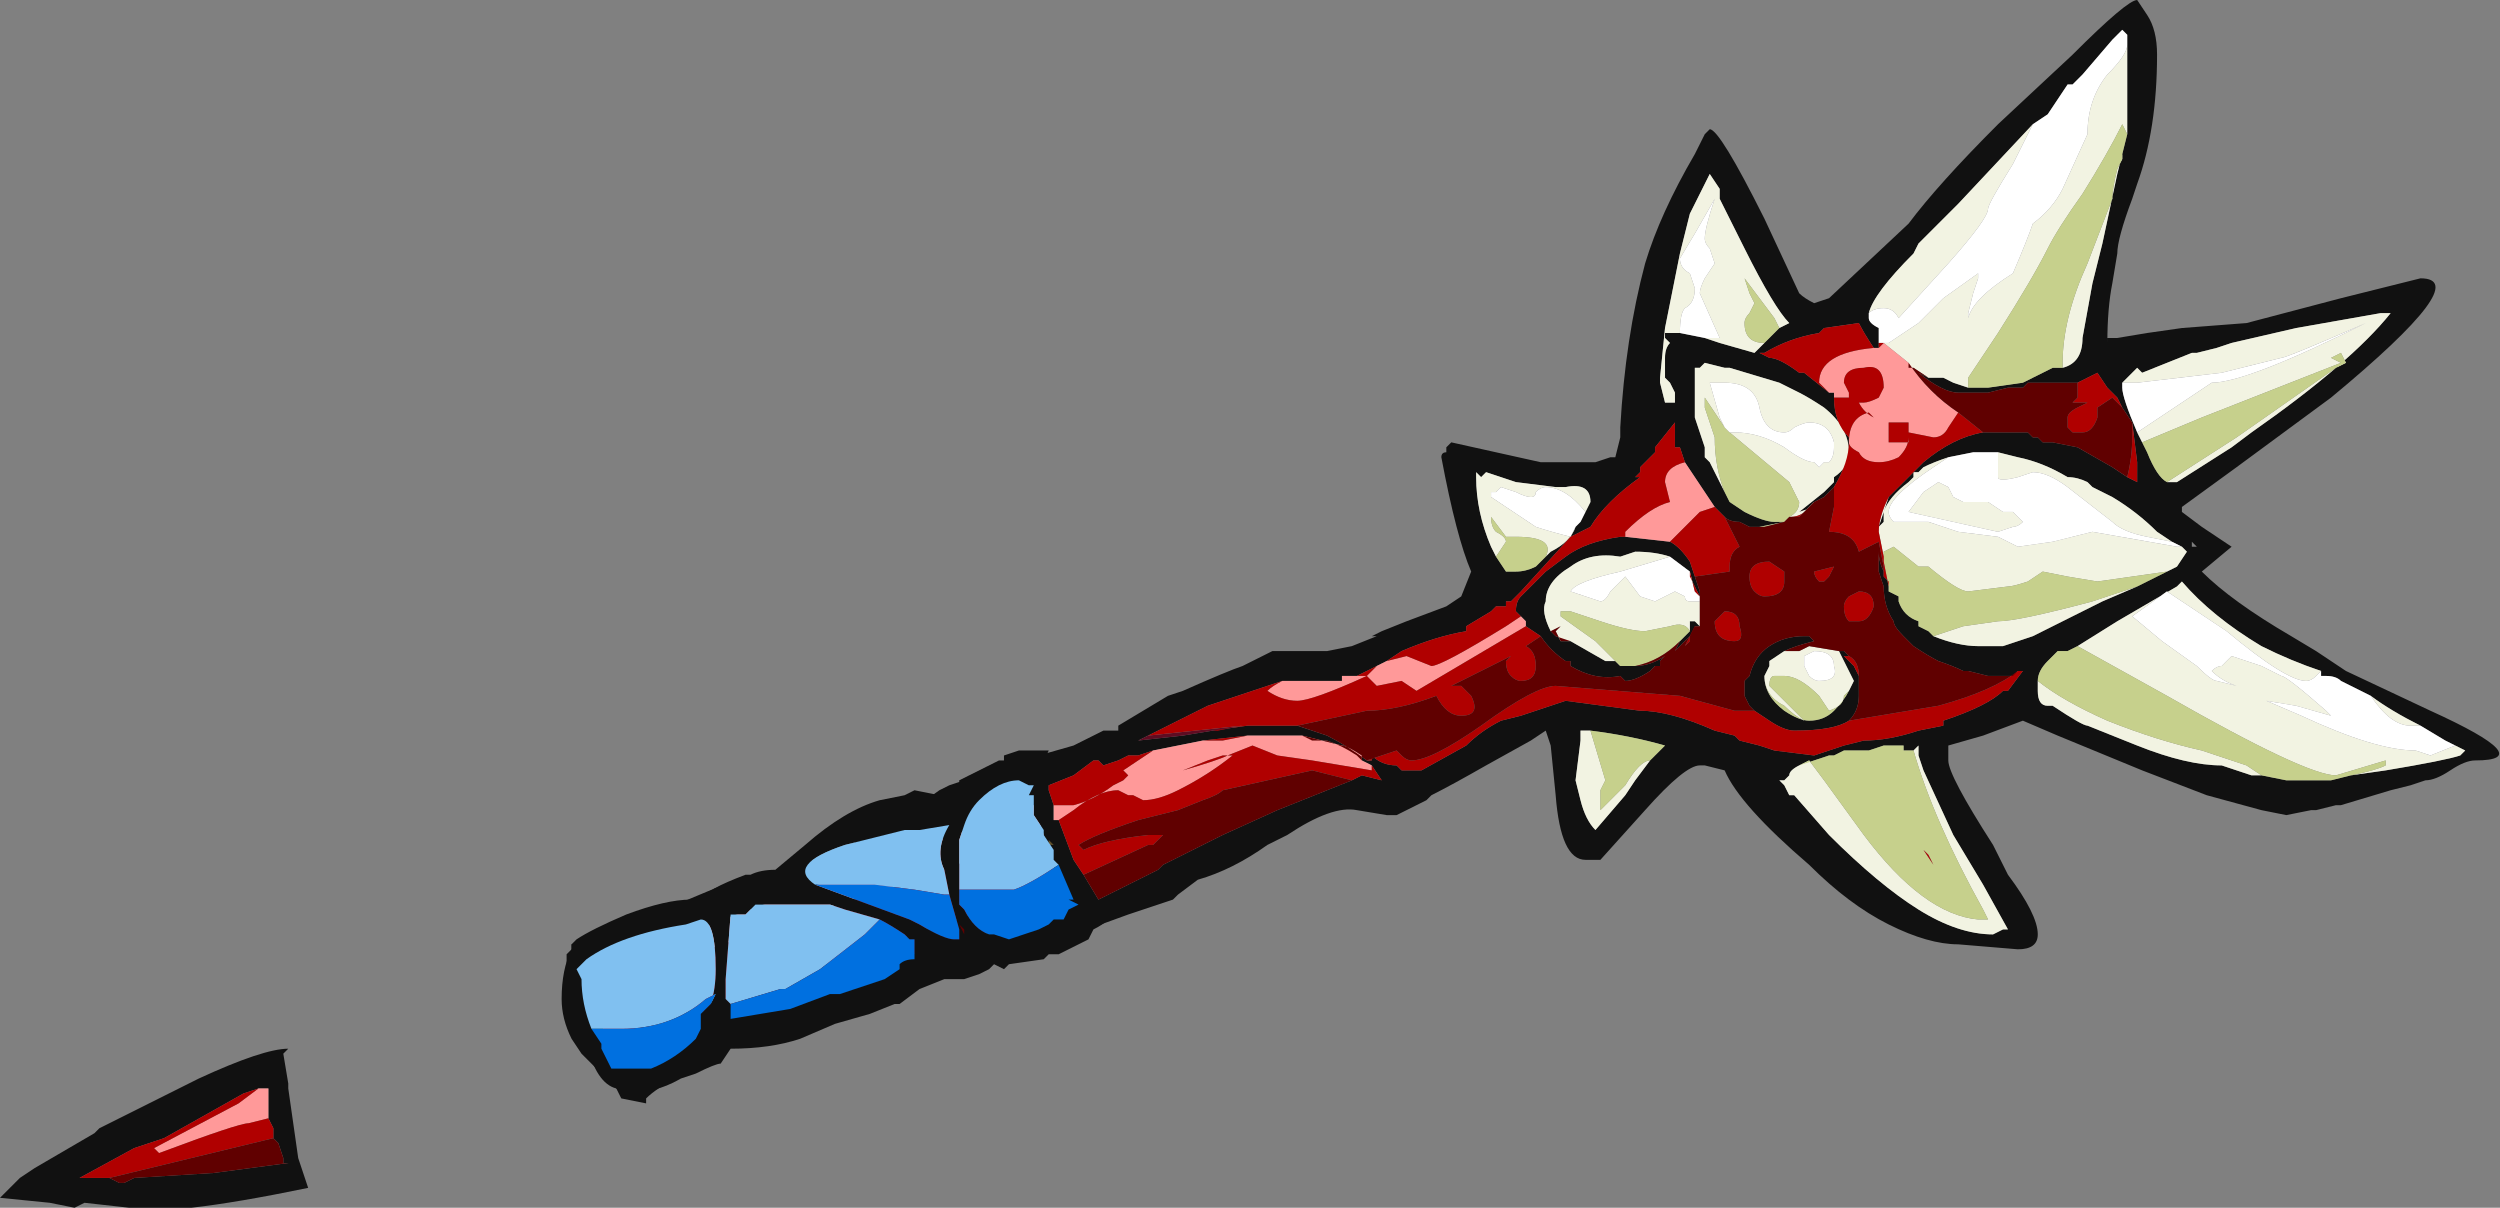 <?xml version="1.0" encoding="UTF-8" standalone="no"?>
<svg xmlns:ffdec="https://www.free-decompiler.com/flash" xmlns:xlink="http://www.w3.org/1999/xlink" ffdec:objectType="frame" height="85.05px" width="176.05px" xmlns="http://www.w3.org/2000/svg">
  <rect width="100%" height="100%" fill="#808080" stroke="none"/>
  <g transform="matrix(1.0, 0.0, 0.0, 1.0, 96.6, 55.3)">
    <use ffdec:characterId="182" height="12.15" transform="matrix(7.0, 0.0, 0.0, 7.0, -96.6, -55.3)" width="25.15" xlink:href="#shape0"/>
  </g>
  <defs>
    <g id="shape0" transform="matrix(1.0, 0.0, 0.0, 1.0, 13.8, 7.9)">
      <path d="M7.8 -7.75 Q7.9 -7.6 7.9 -7.35 7.9 -6.6 7.7 -6.05 L7.65 -5.9 Q7.5 -5.5 7.5 -5.35 L7.45 -5.05 Q7.4 -4.8 7.4 -4.45 L7.4 -4.5 7.5 -4.5 7.8 -4.55 8.15 -4.6 8.8 -4.65 9.75 -4.9 10.55 -5.1 Q11.1 -5.1 9.65 -3.9 L8.7 -3.2 8.15 -2.8 8.15 -2.75 8.35 -2.6 8.65 -2.4 8.35 -2.15 Q8.65 -1.85 9.25 -1.5 L9.5 -1.35 9.8 -1.15 10.65 -0.75 Q11.75 -0.25 11.1 -0.25 11.0 -0.25 10.85 -0.15 10.7 -0.05 10.6 -0.05 L10.45 0.0 10.25 0.05 9.75 0.2 9.7 0.2 9.5 0.25 9.45 0.25 9.2 0.3 8.95 0.25 8.4 0.1 7.75 -0.15 6.9 -0.5 6.55 -0.65 6.15 -0.5 5.8 -0.4 5.8 -0.25 Q5.8 -0.1 6.25 0.6 L6.4 0.9 Q6.7 1.3 6.7 1.5 6.7 1.65 6.5 1.65 L5.9 1.6 Q5.6 1.6 5.2 1.4 4.8 1.2 4.4 0.8 3.7 0.2 3.55 -0.15 L3.35 -0.2 3.3 -0.2 Q3.15 -0.2 2.75 0.25 L2.3 0.75 2.15 0.75 Q1.9 0.75 1.85 0.1 L1.8 -0.4 1.75 -0.55 1.6 -0.45 1.15 -0.2 Q0.8 0.0 0.6 0.1 L0.55 0.15 Q0.35 0.25 0.25 0.3 L0.15 0.3 -0.15 0.25 Q-0.4 0.2 -0.85 0.5 L-1.05 0.6 Q-1.4 0.85 -1.75 0.95 L-1.95 1.1 -2.0 1.15 -2.45 1.3 -3.0 1.5 -5.2 2.15 Q-6.45 2.55 -7.0 2.95 -7.2 3.05 -7.3 3.15 L-7.3 3.2 -7.55 3.15 -7.6 3.05 Q-7.8 3.0 -7.9 2.6 L-8.05 2.4 Q-8.1 2.15 -8.1 1.75 L-8.1 1.7 -8.05 1.65 -8.05 1.6 Q-7.7 1.5 -7.0 1.2 L-6.4 0.95 Q-5.45 0.85 -4.35 0.05 L-4.25 0.0 -3.35 -0.3 -3.0 -0.4 -2.7 -0.55 -2.55 -0.55 -2.55 -0.6 -2.05 -0.9 -1.9 -0.95 Q-1.45 -1.15 -1.3 -1.2 L-1.0 -1.35 -0.45 -1.35 -0.2 -1.4 0.05 -1.5 0.0 -1.5 0.1 -1.55 0.35 -1.65 0.75 -1.8 0.9 -1.9 1.0 -2.15 Q0.85 -2.5 0.7 -3.3 0.7 -3.35 0.75 -3.35 L0.75 -3.4 0.8 -3.45 1.7 -3.25 2.25 -3.25 2.4 -3.3 2.45 -3.3 2.5 -3.5 2.5 -3.6 Q2.55 -4.5 2.75 -5.25 2.9 -5.75 3.25 -6.35 L3.35 -6.55 3.4 -6.6 Q3.5 -6.6 3.95 -5.7 L4.3 -4.95 Q4.35 -4.9 4.45 -4.85 L4.6 -4.9 5.4 -5.65 Q5.7 -6.05 6.3 -6.65 L7.05 -7.35 Q7.6 -7.9 7.7 -7.9 L7.8 -7.75 M7.6 -7.5 L7.6 -7.55 7.55 -7.6 7.45 -7.5 7.15 -7.15 7.05 -7.05 7.0 -7.05 6.8 -6.75 6.65 -6.65 5.9 -5.85 5.5 -5.45 5.45 -5.35 Q5.05 -4.95 5.0 -4.75 L5.0 -4.7 Q5.0 -4.65 5.1 -4.6 L5.1 -4.5 5.1 -4.4 5.05 -4.4 Q4.95 -4.55 4.9 -4.65 L4.55 -4.6 4.5 -4.55 Q4.2 -4.5 3.95 -4.35 L3.9 -4.35 4.0 -4.3 Q4.1 -4.3 4.3 -4.15 L4.35 -4.15 4.6 -3.95 4.65 -3.95 4.65 -3.9 Q4.65 -3.65 4.8 -3.5 L4.8 -3.45 Q4.8 -3.25 4.65 -3.0 L4.55 -2.9 4.45 -2.85 4.45 -2.8 4.3 -2.75 4.55 -2.95 4.65 -3.05 4.65 -3.1 Q4.8 -3.2 4.8 -3.35 4.8 -3.6 4.55 -3.8 4.4 -3.9 4.3 -3.95 L4.1 -4.05 3.6 -4.2 3.55 -4.2 3.35 -4.25 3.3 -4.2 3.25 -4.2 3.25 -3.7 3.35 -3.4 3.35 -3.3 3.4 -3.25 3.6 -2.85 3.75 -2.75 Q3.95 -2.65 4.05 -2.65 L4.15 -2.65 3.9 -2.6 3.8 -2.6 3.7 -2.65 Q3.6 -2.65 3.55 -2.7 L3.45 -2.8 3.15 -3.25 3.1 -3.4 3.05 -3.4 3.05 -3.65 2.85 -3.4 2.85 -3.35 2.7 -3.2 2.7 -3.15 2.65 -3.1 2.7 -3.1 Q2.35 -2.85 2.2 -2.6 L2.0 -2.5 1.5 -1.95 1.4 -1.85 1.35 -1.85 1.35 -1.8 1.25 -1.8 1.2 -1.75 0.95 -1.6 0.95 -1.55 Q0.65 -1.5 0.3 -1.35 L0.15 -1.25 0.05 -1.2 -0.15 -1.1 -0.25 -1.1 -0.3 -1.1 -0.3 -1.05 -0.9 -1.05 -1.65 -0.8 -2.25 -0.5 -2.35 -0.45 -1.9 -0.5 -1.6 -0.55 -1.25 -0.6 -1.2 -0.5 -1.25 -0.6 -0.75 -0.6 -0.45 -0.5 Q-0.25 -0.4 -0.05 -0.25 L0.0 -0.25 0.0 -0.3 Q0.1 -0.2 0.25 -0.2 L0.3 -0.15 0.5 -0.15 0.95 -0.4 Q1.1 -0.55 1.3 -0.65 L1.5 -0.7 1.95 -0.85 2.7 -0.75 Q3.0 -0.75 3.45 -0.55 L3.65 -0.5 3.7 -0.45 3.9 -0.4 4.05 -0.35 4.45 -0.3 4.75 -0.4 4.95 -0.45 Q5.2 -0.45 5.5 -0.55 L5.75 -0.6 5.75 -0.65 Q6.2 -0.8 6.35 -0.95 L6.4 -0.95 6.55 -1.15 6.5 -1.15 6.45 -1.1 6.2 -1.1 6.0 -1.15 5.95 -1.15 Q5.85 -1.2 5.7 -1.25 5.6 -1.3 5.45 -1.4 L5.35 -1.5 Q5.25 -1.6 5.25 -1.65 5.15 -1.8 5.15 -2.0 L5.1 -2.15 5.1 -2.35 Q5.1 -2.25 5.15 -2.15 L5.15 -2.1 5.2 -2.05 5.2 -2.0 5.2 -1.95 5.3 -1.9 5.3 -1.85 Q5.35 -1.7 5.5 -1.65 L5.5 -1.6 5.6 -1.55 5.65 -1.5 Q5.9 -1.4 6.1 -1.4 L6.35 -1.4 6.65 -1.5 Q6.95 -1.65 7.35 -1.85 L7.7 -2.0 8.0 -2.15 8.1 -2.2 8.2 -2.35 8.15 -2.4 8.05 -2.45 7.9 -2.55 Q7.7 -2.75 7.45 -2.9 L7.25 -3.0 7.2 -3.05 Q7.1 -3.1 7.0 -3.1 6.75 -3.25 6.5 -3.3 L6.3 -3.35 6.05 -3.35 5.8 -3.3 Q5.65 -3.25 5.55 -3.2 L5.5 -3.15 5.45 -3.15 5.45 -3.1 5.4 -3.05 Q5.2 -2.9 5.15 -2.75 L5.15 -2.65 5.1 -2.6 Q5.15 -2.75 5.2 -2.9 5.35 -3.05 5.55 -3.25 5.85 -3.5 6.15 -3.55 L6.6 -3.55 6.65 -3.5 6.7 -3.5 6.75 -3.45 6.85 -3.45 7.1 -3.4 7.45 -3.2 7.6 -3.1 7.7 -3.05 7.7 -3.25 7.65 -3.65 7.55 -3.8 7.5 -3.9 7.4 -4.0 7.3 -4.15 Q7.2 -4.1 7.1 -4.05 L6.6 -4.05 6.55 -4.0 6.4 -4.0 6.2 -3.95 5.9 -3.95 Q5.75 -3.95 5.5 -4.15 L5.6 -4.1 5.75 -4.1 5.85 -4.05 6.0 -4.0 6.2 -4.0 6.55 -4.05 6.65 -4.1 6.85 -4.2 6.95 -4.2 Q7.15 -4.25 7.15 -4.5 L7.25 -5.05 7.35 -5.45 7.5 -6.15 7.55 -6.35 7.6 -6.55 7.6 -7.5 M-1.15 -0.5 L-1.2 -0.5 -1.25 -0.5 -1.7 -0.45 -2.2 -0.35 -2.35 -0.3 -2.45 -0.3 -2.55 -0.25 -2.7 -0.2 -2.75 -0.25 -2.8 -0.25 -3.0 -0.1 -3.25 0.0 -3.25 0.05 -3.2 0.2 -3.2 0.35 -3.15 0.35 -3.0 0.75 -2.9 0.9 -2.75 1.15 -2.15 0.85 -2.1 0.8 -1.5 0.5 -0.95 0.25 -0.2 -0.05 -0.1 -0.1 0.1 -0.05 0.0 -0.2 -0.1 -0.25 -0.1 -0.3 -0.1 -0.25 -0.15 -0.3 Q-0.3 -0.4 -0.45 -0.45 L-0.6 -0.45 -0.7 -0.5 -1.15 -0.5 M4.1 -4.6 L4.2 -4.65 Q4.05 -4.8 3.75 -5.4 L3.5 -5.9 3.5 -6.0 3.4 -6.15 3.2 -5.75 3.1 -5.35 2.95 -4.6 2.9 -4.1 2.9 -4.05 2.95 -3.85 3.05 -3.85 3.05 -3.95 3.0 -4.05 2.95 -4.1 2.95 -4.3 Q2.95 -4.4 3.0 -4.45 L2.95 -4.5 2.95 -4.55 3.1 -4.55 3.35 -4.5 3.5 -4.45 3.85 -4.35 3.95 -4.45 4.1 -4.6 M2.15 -2.75 L2.2 -2.85 Q2.2 -3.05 1.95 -3.0 L1.95 -3.0 1.85 -3.0 1.45 -3.05 1.15 -3.15 1.1 -3.1 1.05 -3.15 1.05 -3.1 Q1.05 -2.75 1.2 -2.4 L1.25 -2.3 1.35 -2.15 1.45 -2.15 Q1.55 -2.15 1.65 -2.2 L1.75 -2.3 1.8 -2.35 Q2.0 -2.45 2.05 -2.6 L2.1 -2.65 2.15 -2.75 M1.5 -1.7 L1.45 -1.75 Q1.45 -1.85 1.5 -1.9 L1.75 -2.15 1.95 -2.3 Q2.15 -2.45 2.5 -2.5 L2.55 -2.5 3.0 -2.45 Q3.1 -2.4 3.2 -2.25 L3.25 -2.1 3.3 -1.95 3.3 -1.9 3.2 -2.1 3.2 -2.15 3.0 -2.3 Q2.85 -2.35 2.65 -2.35 L2.5 -2.3 Q2.2 -2.35 2.0 -2.2 1.75 -2.05 1.75 -1.85 1.7 -1.75 1.8 -1.55 L1.85 -1.5 2.0 -1.45 2.35 -1.25 2.5 -1.25 2.5 -1.2 2.65 -1.2 Q2.8 -1.2 2.95 -1.3 L2.85 -1.2 2.8 -1.2 2.9 -1.2 2.9 -1.25 2.8 -1.15 Q2.65 -1.05 2.55 -1.05 L2.5 -1.1 Q2.25 -1.05 2.0 -1.2 L2.0 -1.25 1.95 -1.25 Q1.8 -1.35 1.7 -1.5 L1.55 -1.6 1.55 -1.65 1.5 -1.7 M3.2 -1.55 L3.2 -1.65 3.25 -1.65 3.3 -1.6 3.25 -1.6 3.25 -1.55 3.2 -1.5 3.05 -1.35 3.1 -1.45 3.2 -1.55 M2.2 -0.55 L2.1 -0.55 2.1 -0.45 2.05 -0.05 2.1 0.15 Q2.15 0.35 2.25 0.45 L2.55 0.1 2.65 -0.05 2.8 -0.25 2.95 -0.4 Q2.6 -0.5 2.2 -0.55 M4.15 -1.35 L4.0 -1.25 4.0 -1.2 3.95 -1.1 Q3.95 -0.9 4.15 -0.75 4.3 -0.65 4.4 -0.65 4.55 -0.65 4.65 -0.75 4.75 -0.85 4.8 -0.95 L4.85 -1.05 4.7 -1.35 4.75 -1.35 4.8 -1.3 4.75 -1.3 4.85 -1.2 4.9 -1.1 4.9 -0.9 Q4.9 -0.75 4.8 -0.65 4.65 -0.55 4.25 -0.55 4.15 -0.55 4.0 -0.65 L3.85 -0.75 3.8 -0.8 3.75 -0.9 3.75 -1.05 3.8 -1.1 Q3.85 -1.3 4.0 -1.4 4.15 -1.5 4.35 -1.5 L4.4 -1.5 4.45 -1.45 Q4.25 -1.4 4.15 -1.35 M4.3 -0.2 Q4.2 -0.15 4.2 -0.1 L4.15 -0.05 4.1 -0.05 4.15 0.0 4.2 0.1 4.25 0.1 4.6 0.5 Q5.1 1.0 5.5 1.25 5.9 1.5 6.25 1.5 L6.35 1.45 6.4 1.45 6.15 1.0 5.85 0.5 5.55 -0.15 5.5 -0.3 5.5 -0.4 5.45 -0.35 5.4 -0.35 5.35 -0.35 5.35 -0.4 5.15 -0.4 5.0 -0.35 4.75 -0.35 4.65 -0.3 4.6 -0.3 4.3 -0.2 M7.7 -3.55 L7.8 -3.35 Q7.9 -3.1 8.0 -3.05 L8.1 -3.05 8.65 -3.4 8.85 -3.55 Q9.85 -4.25 10.25 -4.75 L10.15 -4.75 9.3 -4.6 8.65 -4.45 8.5 -4.4 8.3 -4.35 8.25 -4.35 7.75 -4.15 7.7 -4.2 7.65 -4.15 Q7.6 -4.1 7.55 -4.05 L7.55 -4.0 Q7.55 -3.9 7.7 -3.55 M8.3 -2.4 L8.25 -2.45 8.25 -2.4 8.3 -2.4 M9.55 -1.15 Q9.25 -1.25 8.95 -1.4 8.45 -1.7 8.15 -2.05 L8.1 -2.0 7.5 -1.65 7.1 -1.4 7.0 -1.35 6.9 -1.35 6.8 -1.25 Q6.7 -1.15 6.7 -1.05 L6.7 -0.95 Q6.7 -0.8 6.8 -0.8 L6.85 -0.8 Q7.15 -0.6 7.2 -0.6 L7.7 -0.4 Q8.2 -0.2 8.55 -0.2 L8.85 -0.1 8.95 -0.1 9.2 -0.05 9.65 -0.05 9.85 -0.1 10.2 -0.15 Q10.8 -0.25 10.95 -0.3 L11.0 -0.35 10.8 -0.45 10.55 -0.6 Q10.25 -0.75 10.05 -0.9 L9.75 -1.05 Q9.7 -1.1 9.6 -1.1 L9.55 -1.1 9.55 -1.15 M-3.4 0.2 L-7.75 1.8 -7.85 2.05 -7.7 2.55 -3.2 1.3 -3.15 1.0 -3.3 0.5 -3.4 0.2 M-13.6 3.95 L-13.45 3.85 -12.85 3.5 -12.8 3.45 -11.8 2.95 Q-11.15 2.65 -10.9 2.65 L-10.95 2.7 -10.9 3.0 -10.9 3.05 -10.8 3.75 -10.7 4.05 Q-12.15 4.35 -12.5 4.25 L-12.95 4.2 -13.05 4.25 -13.3 4.2 -13.8 4.15 -13.6 3.95 M-11.1 3.35 L-11.1 3.05 -11.2 3.05 -11.35 3.1 -12.15 3.55 -12.45 3.65 -13.0 3.95 -12.7 3.95 -12.6 4.0 -12.55 4.0 -12.45 3.95 -11.65 3.9 -10.9 3.8 -10.95 3.8 -10.95 3.75 -11.0 3.6 -11.05 3.55 -11.05 3.45 -11.1 3.35" fill="#111111" fill-rule="evenodd" stroke="none"/>
      <path d="M-1.6 -0.55 L-1.9 -0.5 -2.35 -0.45 -2.25 -0.5 -1.3 -0.6 -1.55 -0.55 -1.6 -0.55" fill="#5f0c22" fill-rule="evenodd" stroke="none"/>
      <path d="M6.65 -6.65 L6.45 -6.25 Q6.2 -5.85 6.2 -5.8 6.2 -5.7 5.8 -5.25 L5.3 -4.7 Q5.25 -4.8 5.15 -4.8 5.05 -4.8 5.0 -4.75 5.05 -4.95 5.45 -5.35 L5.5 -5.45 5.9 -5.85 6.65 -6.65 M5.15 -4.45 L5.2 -4.45 5.5 -4.65 5.75 -4.9 6.1 -5.15 6.1 -5.1 6.05 -4.95 6.0 -4.75 6.0 -4.7 Q6.05 -4.9 6.45 -5.15 6.6 -5.5 6.65 -5.65 6.85 -5.8 6.95 -6.0 L7.2 -6.55 Q7.2 -6.9 7.4 -7.15 7.6 -7.35 7.6 -7.45 L7.6 -7.5 7.6 -6.55 7.55 -6.65 Q7.4 -6.35 7.15 -5.95 6.9 -5.6 6.8 -5.4 6.65 -5.1 6.3 -4.55 L6.0 -4.1 6.0 -4.0 5.85 -4.05 5.75 -4.1 5.6 -4.1 5.45 -4.2 5.4 -4.2 5.4 -4.25 5.15 -4.45 M7.55 -6.35 L7.5 -6.15 7.35 -5.45 7.25 -5.05 7.15 -4.5 Q7.15 -4.25 6.95 -4.2 L6.95 -4.25 Q6.95 -4.7 7.2 -5.25 L7.45 -5.9 Q7.45 -6.0 7.5 -6.2 L7.55 -6.3 7.55 -6.35 M5.2 -2.9 Q5.15 -2.75 5.1 -2.6 L5.15 -2.65 5.15 -2.75 Q5.2 -2.9 5.4 -3.05 L5.45 -3.1 5.45 -3.15 5.5 -3.15 5.55 -3.2 Q5.65 -3.25 5.8 -3.3 L5.65 -3.2 Q5.2 -2.9 5.2 -2.75 5.2 -2.7 5.25 -2.65 L5.6 -2.65 5.9 -2.55 6.3 -2.5 6.5 -2.4 6.85 -2.45 7.25 -2.55 8.1 -2.4 8.15 -2.4 8.2 -2.35 8.1 -2.2 8.0 -2.15 7.3 -2.05 7.0 -2.1 6.75 -2.15 6.6 -2.05 Q6.45 -2.0 6.4 -2.0 L6.0 -1.95 Q5.9 -1.95 5.6 -2.2 L5.5 -2.2 5.25 -2.4 5.15 -2.35 5.15 -2.3 5.1 -2.55 Q5.1 -2.7 5.2 -2.9 M6.3 -3.35 L6.5 -3.3 Q6.75 -3.25 7.0 -3.1 7.1 -3.1 7.2 -3.05 L7.25 -3.0 7.45 -2.9 Q7.7 -2.75 7.9 -2.55 L8.05 -2.45 7.8 -2.5 Q7.55 -2.55 7.45 -2.65 L7.0 -3.0 Q6.8 -3.15 6.65 -3.15 L6.5 -3.1 Q6.3 -3.05 6.3 -3.1 L6.3 -3.35 M7.7 -2.0 L7.35 -1.85 Q6.95 -1.65 6.65 -1.5 L6.35 -1.4 6.1 -1.4 Q5.9 -1.4 5.65 -1.5 L5.95 -1.6 6.3 -1.65 Q6.5 -1.65 7.25 -1.85 L7.7 -2.0 M3.6 -2.85 L3.4 -3.25 3.35 -3.3 3.35 -3.4 3.25 -3.7 3.25 -4.2 3.3 -4.2 3.35 -4.25 3.55 -4.2 3.6 -4.2 4.1 -4.05 4.3 -3.95 Q4.4 -3.9 4.55 -3.8 4.8 -3.6 4.8 -3.35 4.8 -3.2 4.65 -3.1 L4.65 -3.05 4.55 -2.95 4.3 -2.75 4.45 -2.8 4.45 -2.85 4.35 -2.75 Q4.3 -2.7 4.2 -2.7 4.3 -2.75 4.3 -2.85 L4.2 -3.05 3.6 -3.55 3.65 -3.55 Q3.9 -3.55 4.15 -3.4 4.35 -3.25 4.45 -3.25 L4.5 -3.2 4.55 -3.25 4.6 -3.25 Q4.65 -3.3 4.65 -3.4 L4.65 -3.45 Q4.6 -3.65 4.4 -3.65 4.35 -3.65 4.25 -3.6 4.2 -3.55 4.15 -3.55 3.95 -3.55 3.9 -3.8 3.85 -4.05 3.55 -4.05 L3.4 -4.05 3.5 -3.7 3.55 -3.6 3.35 -3.9 3.35 -3.8 3.45 -3.5 Q3.45 -3.2 3.55 -2.95 L3.6 -2.85 M3.1 -4.55 L2.95 -4.55 2.95 -4.5 3.0 -4.45 Q2.95 -4.4 2.95 -4.3 L2.95 -4.1 3.0 -4.05 3.05 -3.95 3.05 -3.85 2.95 -3.85 2.9 -4.05 2.9 -4.1 2.95 -4.6 3.1 -5.35 3.2 -5.75 3.4 -6.15 3.5 -6.0 3.5 -5.9 3.75 -5.4 Q4.05 -4.8 4.2 -4.65 L4.1 -4.6 4.05 -4.7 3.75 -5.1 3.8 -4.95 3.85 -4.85 3.8 -4.75 Q3.75 -4.7 3.75 -4.65 3.75 -4.45 3.95 -4.45 L3.85 -4.35 3.5 -4.45 3.35 -4.5 3.5 -4.5 3.3 -4.95 Q3.3 -5.0 3.35 -5.1 L3.45 -5.25 3.4 -5.4 Q3.35 -5.45 3.35 -5.5 3.35 -5.6 3.45 -5.9 L3.25 -5.55 3.1 -5.3 Q3.1 -5.2 3.2 -5.15 L3.25 -5.0 Q3.25 -4.85 3.15 -4.8 3.1 -4.75 3.1 -4.55 M2.15 -2.75 Q1.95 -3.0 1.75 -3.0 1.7 -3.0 1.65 -2.95 1.65 -2.9 1.6 -2.9 1.55 -2.9 1.45 -2.95 L1.3 -3.0 1.25 -2.95 1.2 -2.95 1.2 -2.9 1.65 -2.6 Q1.8 -2.55 2.0 -2.5 L2.05 -2.6 Q2.0 -2.45 1.8 -2.35 L1.75 -2.3 Q1.85 -2.5 1.45 -2.5 L1.35 -2.5 1.2 -2.7 Q1.2 -2.6 1.25 -2.55 1.35 -2.5 1.35 -2.45 L1.25 -2.3 1.2 -2.4 Q1.05 -2.75 1.05 -3.1 L1.05 -3.15 1.1 -3.1 1.15 -3.15 1.45 -3.05 1.85 -3.0 1.95 -3.0 1.95 -3.0 Q2.2 -3.05 2.2 -2.85 L2.15 -2.75 M3.0 -2.3 L2.5 -2.15 Q2.05 -2.05 2.0 -1.95 L2.3 -1.85 Q2.35 -1.85 2.4 -1.95 L2.55 -2.1 2.7 -1.9 2.85 -1.85 3.05 -1.95 3.15 -1.9 Q3.15 -1.85 3.2 -1.85 L3.3 -1.85 3.3 -1.95 3.3 -1.6 3.25 -1.65 3.2 -1.65 3.2 -1.55 Q3.15 -1.65 3.0 -1.6 L2.75 -1.55 Q2.6 -1.55 2.3 -1.65 L2.0 -1.75 1.9 -1.75 1.9 -1.7 2.25 -1.45 2.5 -1.2 2.5 -1.25 2.35 -1.25 2.0 -1.45 1.9 -1.45 1.85 -1.55 1.9 -1.6 1.8 -1.55 Q1.7 -1.75 1.75 -1.85 1.75 -2.05 2.0 -2.2 2.2 -2.35 2.5 -2.3 L2.65 -2.35 Q2.85 -2.35 3.0 -2.3 M2.8 -0.25 L2.65 -0.05 2.55 0.1 2.25 0.45 Q2.15 0.35 2.1 0.15 L2.05 -0.05 2.1 -0.45 2.1 -0.55 2.2 -0.55 2.35 -0.05 2.3 0.05 Q2.3 0.1 2.3 0.15 L2.3 0.25 2.55 0.0 Q2.7 -0.25 2.8 -0.25 M5.55 -2.95 L5.7 -3.05 5.8 -3.0 5.85 -2.9 5.95 -2.85 6.2 -2.85 6.35 -2.75 6.45 -2.75 6.55 -2.65 Q6.5 -2.6 6.45 -2.6 L6.3 -2.55 5.4 -2.75 5.55 -2.95 M4.15 -1.35 L4.3 -1.35 4.4 -1.4 4.7 -1.35 4.85 -1.05 4.8 -0.95 4.75 -0.9 Q4.75 -0.8 4.6 -0.75 L4.5 -0.9 Q4.3 -1.1 4.15 -1.1 L4.05 -1.1 Q4.0 -1.1 4.0 -1.0 L4.35 -0.65 Q4.25 -0.7 4.15 -0.8 3.95 -0.9 3.95 -1.1 L4.0 -1.2 4.0 -1.25 4.15 -1.35 M5.4 -0.35 L5.45 -0.35 5.5 -0.4 5.5 -0.3 5.55 -0.15 5.85 0.5 6.15 1.0 6.4 1.45 6.35 1.45 6.25 1.5 Q5.9 1.5 5.5 1.25 5.1 1.0 4.6 0.5 L4.25 0.1 4.2 0.1 4.15 0.0 4.1 -0.05 4.15 -0.05 4.2 -0.1 Q4.2 -0.15 4.3 -0.2 L4.4 -0.25 4.55 -0.05 4.95 0.5 Q5.55 1.3 6.1 1.35 L6.2 1.35 6.15 1.25 Q5.65 0.35 5.45 -0.35 L5.4 -0.35 M4.4 -1.1 Q4.45 -1.05 4.5 -1.05 4.7 -1.05 4.65 -1.2 4.65 -1.35 4.45 -1.35 L4.35 -1.3 4.35 -1.2 4.4 -1.1 M7.7 -3.55 L8.45 -4.05 Q8.8 -4.05 10.0 -4.65 9.2 -4.3 9.15 -4.3 L8.55 -4.15 7.7 -4.05 7.55 -4.05 Q7.6 -4.1 7.65 -4.15 L7.7 -4.2 7.75 -4.15 8.25 -4.35 8.3 -4.35 8.5 -4.4 8.65 -4.45 9.3 -4.6 10.15 -4.75 10.25 -4.75 Q9.85 -4.25 8.85 -3.55 L8.65 -3.4 8.1 -3.05 8.0 -3.05 8.7 -3.5 9.7 -4.2 9.8 -4.25 9.75 -4.35 9.65 -4.3 9.75 -4.25 8.35 -3.7 7.75 -3.45 7.8 -3.35 7.7 -3.55 M7.1 -1.4 L7.5 -1.65 8.1 -2.0 8.15 -2.05 Q8.45 -1.7 8.95 -1.4 9.25 -1.25 9.55 -1.15 L9.5 -1.1 Q9.45 -1.05 9.4 -1.05 9.2 -1.05 8.6 -1.55 L8.0 -1.95 7.65 -1.7 7.95 -1.45 8.3 -1.2 Q8.45 -1.05 8.5 -1.05 L8.7 -1.0 Q8.55 -1.05 8.45 -1.15 8.5 -1.2 8.55 -1.2 L8.65 -1.3 8.95 -1.2 9.15 -1.1 Q9.2 -1.1 9.6 -0.75 L9.65 -0.7 9.3 -0.8 9.0 -0.85 9.35 -0.7 Q10.1 -0.35 10.5 -0.35 L10.65 -0.3 10.9 -0.4 10.8 -0.45 11.0 -0.35 10.95 -0.3 Q10.8 -0.25 10.2 -0.15 L9.85 -0.1 Q10.1 -0.15 10.2 -0.2 L10.2 -0.25 9.7 -0.1 Q9.4 -0.1 8.0 -0.9 L7.1 -1.4 M10.05 -0.9 Q10.25 -0.75 10.55 -0.6 L10.45 -0.6 Q10.25 -0.6 10.05 -0.9 M6.7 -1.05 Q6.95 -0.85 7.4 -0.65 7.9 -0.45 8.35 -0.35 L8.8 -0.2 8.95 -0.1 8.85 -0.1 8.55 -0.2 Q8.2 -0.2 7.7 -0.4 L7.2 -0.6 Q7.15 -0.6 6.85 -0.8 L6.8 -0.8 Q6.7 -0.8 6.7 -0.95 L6.7 -1.05" fill="#f2f3e2" fill-rule="evenodd" stroke="none"/>
      <path d="M7.6 -6.55 L7.55 -6.35 7.55 -6.3 7.5 -6.2 Q7.45 -6.0 7.45 -5.9 L7.2 -5.25 Q6.95 -4.7 6.95 -4.25 L6.95 -4.2 6.85 -4.2 6.65 -4.1 6.55 -4.05 6.2 -4.0 6.0 -4.0 6.0 -4.1 6.3 -4.55 Q6.65 -5.1 6.8 -5.4 6.9 -5.6 7.15 -5.95 7.4 -6.35 7.55 -6.65 L7.6 -6.55 M8.0 -2.15 L7.7 -2.0 7.25 -1.85 Q6.5 -1.65 6.3 -1.65 L5.95 -1.6 5.65 -1.5 5.6 -1.55 5.5 -1.6 5.5 -1.65 Q5.35 -1.7 5.3 -1.85 L5.3 -1.9 5.2 -1.95 5.2 -2.0 5.15 -2.25 5.15 -2.35 5.25 -2.4 5.5 -2.2 5.6 -2.2 Q5.9 -1.95 6.0 -1.95 L6.4 -2.0 Q6.45 -2.0 6.6 -2.05 L6.75 -2.15 7.0 -2.1 7.3 -2.05 8.0 -2.15 M3.9 -2.6 L4.15 -2.65 4.05 -2.65 Q3.95 -2.65 3.75 -2.75 L3.6 -2.85 3.55 -2.95 Q3.45 -3.2 3.45 -3.5 L3.35 -3.8 3.35 -3.9 3.55 -3.6 3.6 -3.55 4.2 -3.05 4.3 -2.85 Q4.3 -2.75 4.2 -2.7 L4.15 -2.65 3.95 -2.6 3.9 -2.6 M4.1 -4.6 L3.95 -4.45 Q3.75 -4.45 3.75 -4.65 3.75 -4.7 3.8 -4.75 L3.85 -4.85 3.8 -4.95 3.75 -5.1 4.05 -4.7 4.1 -4.6 M1.25 -2.3 L1.35 -2.45 Q1.35 -2.5 1.25 -2.55 1.2 -2.6 1.2 -2.7 L1.35 -2.5 1.45 -2.5 Q1.85 -2.5 1.75 -2.3 L1.65 -2.2 Q1.55 -2.15 1.45 -2.15 L1.35 -2.15 1.25 -2.3 M2.5 -1.2 L2.25 -1.45 1.9 -1.7 1.9 -1.75 2.0 -1.75 2.3 -1.65 Q2.6 -1.55 2.75 -1.55 L3.0 -1.6 Q3.15 -1.65 3.2 -1.55 L3.1 -1.45 Q2.9 -1.25 2.65 -1.2 L2.5 -1.2 M2.8 -0.25 Q2.7 -0.25 2.55 0.0 L2.3 0.25 2.3 0.15 Q2.3 0.1 2.3 0.05 L2.35 -0.05 2.2 -0.55 Q2.6 -0.5 2.95 -0.4 L2.8 -0.25 M4.0 -1.2 L3.95 -1.1 Q3.95 -0.9 4.15 -0.8 4.25 -0.7 4.35 -0.65 L4.0 -1.0 Q4.0 -1.1 4.05 -1.1 L4.15 -1.1 Q4.3 -1.1 4.5 -0.9 L4.6 -0.75 Q4.75 -0.8 4.75 -0.9 L4.8 -0.95 Q4.75 -0.85 4.65 -0.75 4.55 -0.65 4.4 -0.65 4.3 -0.65 4.15 -0.75 3.95 -0.9 3.95 -1.1 L4.0 -1.2 M4.3 -0.2 L4.6 -0.3 4.65 -0.3 4.75 -0.35 5.0 -0.35 5.15 -0.4 5.35 -0.4 5.35 -0.35 5.4 -0.35 5.45 -0.35 Q5.65 0.35 6.15 1.25 L6.2 1.35 6.1 1.35 Q5.55 1.3 4.95 0.5 L4.55 -0.05 4.4 -0.25 4.3 -0.2 M7.8 -3.35 L7.75 -3.45 8.35 -3.7 9.75 -4.25 9.65 -4.3 9.75 -4.35 9.8 -4.25 9.7 -4.2 8.7 -3.5 8.0 -3.05 Q7.9 -3.1 7.8 -3.35 M7.1 -1.4 L8.0 -0.9 Q9.4 -0.1 9.7 -0.1 L10.2 -0.25 10.2 -0.2 Q10.1 -0.15 9.85 -0.1 L9.65 -0.05 9.2 -0.05 8.95 -0.1 8.8 -0.2 8.35 -0.35 Q7.9 -0.45 7.4 -0.65 6.95 -0.85 6.7 -1.05 6.7 -1.15 6.8 -1.25 L6.9 -1.35 7.0 -1.35 7.1 -1.4 M5.6 0.7 L5.55 0.65 5.65 0.8 5.6 0.7" fill="#c6d08c" fill-rule="evenodd" stroke="none"/>
      <path d="M6.65 -6.65 L6.8 -6.75 7.0 -7.05 7.05 -7.05 7.15 -7.15 7.45 -7.5 7.55 -7.6 7.6 -7.55 7.6 -7.5 7.6 -7.45 Q7.6 -7.35 7.4 -7.15 7.2 -6.9 7.2 -6.55 L6.95 -6.0 Q6.85 -5.8 6.65 -5.65 6.6 -5.5 6.45 -5.15 6.05 -4.9 6.0 -4.7 L6.0 -4.75 6.05 -4.95 6.1 -5.1 6.1 -5.15 5.75 -4.9 5.5 -4.65 5.2 -4.45 5.15 -4.45 5.1 -4.45 5.1 -4.5 5.1 -4.6 Q5.0 -4.65 5.0 -4.7 L5.0 -4.75 Q5.05 -4.8 5.15 -4.8 5.25 -4.8 5.3 -4.7 L5.8 -5.25 Q6.2 -5.7 6.2 -5.8 6.2 -5.85 6.45 -6.25 L6.65 -6.65 M5.8 -3.3 L6.05 -3.35 6.3 -3.35 6.3 -3.1 Q6.3 -3.05 6.5 -3.1 L6.65 -3.15 Q6.8 -3.15 7.0 -3.0 L7.45 -2.65 Q7.55 -2.55 7.8 -2.5 L8.05 -2.45 8.15 -2.4 8.1 -2.4 7.25 -2.55 6.85 -2.45 6.5 -2.4 6.3 -2.5 5.9 -2.55 5.6 -2.65 5.25 -2.65 Q5.2 -2.7 5.2 -2.75 5.2 -2.9 5.65 -3.2 L5.8 -3.3 M3.35 -4.5 L3.1 -4.55 Q3.1 -4.75 3.15 -4.8 3.25 -4.85 3.25 -5.0 L3.2 -5.15 Q3.1 -5.2 3.1 -5.3 L3.25 -5.55 3.45 -5.9 Q3.35 -5.6 3.35 -5.5 3.35 -5.45 3.4 -5.4 L3.45 -5.25 3.35 -5.1 Q3.3 -5.0 3.3 -4.95 L3.5 -4.5 3.35 -4.5 M3.55 -3.6 L3.5 -3.7 3.4 -4.05 3.55 -4.05 Q3.85 -4.05 3.9 -3.8 3.95 -3.55 4.15 -3.55 4.2 -3.55 4.25 -3.6 4.35 -3.65 4.4 -3.65 4.6 -3.65 4.65 -3.45 L4.65 -3.4 Q4.65 -3.3 4.6 -3.25 L4.55 -3.25 4.5 -3.2 4.45 -3.25 Q4.35 -3.25 4.15 -3.4 3.9 -3.55 3.65 -3.55 L3.6 -3.55 3.55 -3.6 M2.05 -2.6 L2.0 -2.5 Q1.8 -2.55 1.65 -2.6 L1.2 -2.9 1.2 -2.95 1.25 -2.95 1.3 -3.0 1.45 -2.95 Q1.55 -2.9 1.6 -2.9 1.65 -2.9 1.65 -2.95 1.7 -3.0 1.75 -3.0 1.95 -3.0 2.15 -2.75 L2.1 -2.65 2.05 -2.6 M3.3 -1.95 L3.3 -1.85 3.2 -1.85 Q3.15 -1.85 3.15 -1.9 L3.05 -1.95 2.85 -1.85 2.7 -1.9 2.55 -2.1 2.4 -1.95 Q2.35 -1.85 2.3 -1.85 L2.0 -1.95 Q2.05 -2.05 2.5 -2.15 L3.0 -2.3 3.2 -2.15 3.25 -1.95 3.3 -1.9 3.3 -1.95 M5.55 -2.95 L5.4 -2.75 6.3 -2.55 6.45 -2.6 Q6.5 -2.6 6.55 -2.65 L6.45 -2.75 6.35 -2.75 6.2 -2.85 5.95 -2.85 5.85 -2.9 5.8 -3.0 5.7 -3.05 5.55 -2.95 M4.4 -1.1 L4.35 -1.2 4.35 -1.3 4.45 -1.35 Q4.65 -1.35 4.65 -1.2 4.7 -1.05 4.5 -1.05 4.45 -1.05 4.4 -1.1 M7.55 -4.05 L7.7 -4.05 8.55 -4.15 9.15 -4.3 Q9.2 -4.3 10.0 -4.65 8.8 -4.05 8.45 -4.05 L7.7 -3.55 Q7.55 -3.9 7.55 -4.0 L7.55 -4.05 M10.8 -0.45 L10.9 -0.4 10.65 -0.3 10.5 -0.35 Q10.1 -0.35 9.35 -0.7 L9.0 -0.85 9.3 -0.8 9.65 -0.7 9.6 -0.75 Q9.2 -1.1 9.15 -1.1 L8.95 -1.2 8.65 -1.3 8.55 -1.2 Q8.5 -1.2 8.45 -1.15 8.55 -1.05 8.7 -1.0 L8.5 -1.05 Q8.45 -1.05 8.3 -1.2 L7.95 -1.45 7.65 -1.7 8.0 -1.95 8.6 -1.55 Q9.2 -1.05 9.4 -1.05 9.45 -1.05 9.5 -1.1 L9.55 -1.15 9.55 -1.1 9.6 -1.1 Q9.7 -1.1 9.75 -1.05 L10.05 -0.9 Q10.25 -0.6 10.45 -0.6 L10.55 -0.6 10.8 -0.45" fill="#ffffff" fill-rule="evenodd" stroke="none"/>
      <path d="M-1.15 -0.5 L-0.7 -0.5 -0.3 -0.4 Q-0.25 -0.4 -0.1 -0.3 L-0.1 -0.25 0.0 -0.2 0.0 -0.15 -0.6 -0.25 -0.95 -0.3 -1.2 -0.4 -1.45 -0.3 -1.4 -0.3 Q-1.65 -0.1 -1.95 0.05 -2.15 0.15 -2.3 0.15 L-2.4 0.1 -2.45 0.1 -2.55 0.05 Q-2.75 0.05 -3.0 0.25 L-3.15 0.35 -3.2 0.35 -3.2 0.2 -3.0 0.2 Q-2.8 0.15 -2.6 0.0 L-2.5 -0.05 -2.45 -0.1 -2.5 -0.15 -2.2 -0.35 -1.7 -0.45 -1.5 -0.45 -1.25 -0.5 -1.2 -0.5 -1.15 -0.5 M-0.9 -1.05 L-0.3 -1.05 -0.3 -1.1 -0.25 -1.1 -0.05 -1.1 Q-0.6 -0.85 -0.75 -0.85 -0.9 -0.85 -1.05 -0.95 -1.0 -1.0 -0.9 -1.05 M0.05 -1.2 L0.15 -1.25 0.35 -1.3 0.6 -1.2 Q0.7 -1.2 1.35 -1.6 L1.5 -1.7 1.55 -1.65 1.55 -1.6 1.55 -1.6 0.45 -0.95 0.3 -1.05 0.05 -1.0 -0.05 -1.1 0.05 -1.2 M3.15 -3.25 L3.45 -2.8 3.3 -2.75 3.0 -2.45 2.55 -2.5 2.55 -2.55 Q2.8 -2.8 3.0 -2.85 L2.95 -3.05 Q2.95 -3.2 3.15 -3.25 M4.65 -3.9 L4.65 -3.95 4.6 -3.95 4.5 -4.05 Q4.5 -4.35 5.05 -4.4 L5.1 -4.4 5.15 -4.45 5.4 -4.25 Q5.6 -3.95 5.9 -3.75 L5.8 -3.6 Q5.75 -3.5 5.65 -3.5 L5.4 -3.55 5.4 -3.65 5.2 -3.65 5.2 -3.55 Q5.2 -3.5 5.2 -3.45 L5.4 -3.45 5.4 -3.5 Q5.4 -3.4 5.3 -3.3 5.2 -3.25 5.1 -3.25 4.95 -3.25 4.9 -3.35 4.8 -3.4 4.8 -3.45 4.8 -3.7 5.0 -3.75 L5.05 -3.7 Q4.95 -3.75 4.9 -3.85 L4.95 -3.85 Q5.0 -3.85 5.1 -3.9 L5.15 -4.0 Q5.15 -4.25 4.95 -4.2 4.75 -4.2 4.75 -4.05 L4.8 -3.95 4.8 -3.9 4.65 -3.9 M-1.65 -0.25 L-1.9 -0.15 Q-1.55 -0.25 -1.45 -0.3 L-1.5 -0.3 -1.65 -0.25 M-7.75 1.8 L-3.4 0.2 -3.3 0.5 -7.85 2.05 -7.75 1.8 M-11.2 3.05 L-11.1 3.05 -11.1 3.35 -11.3 3.4 Q-11.4 3.4 -12.2 3.7 L-12.25 3.65 -11.4 3.2 -11.2 3.05" fill="#ff9999" fill-rule="evenodd" stroke="none"/>
      <path d="M5.1 -4.5 L5.1 -4.45 5.15 -4.45 5.1 -4.4 5.1 -4.5 M6.65 -4.1 L6.55 -4.05 6.65 -4.1 M7.1 -4.05 Q7.2 -4.1 7.3 -4.15 L7.4 -4.0 7.5 -3.9 7.55 -3.8 7.45 -3.9 7.3 -3.8 Q7.3 -3.75 7.3 -3.7 7.25 -3.55 7.15 -3.55 L7.05 -3.55 7.0 -3.6 7.0 -3.7 Q7.0 -3.75 7.1 -3.8 L7.2 -3.85 7.05 -3.85 7.1 -3.9 7.1 -4.05 M7.65 -3.65 L7.7 -3.25 7.7 -3.05 7.6 -3.1 Q7.65 -3.3 7.65 -3.5 L7.65 -3.65 M6.15 -3.55 Q5.85 -3.5 5.55 -3.25 5.35 -3.05 5.2 -2.9 5.1 -2.7 5.1 -2.55 L5.15 -2.3 5.15 -2.35 5.15 -2.25 5.2 -2.0 5.2 -2.05 5.15 -2.1 5.15 -2.15 5.15 -2.2 5.1 -2.45 4.9 -2.35 Q4.85 -2.55 4.6 -2.55 L4.65 -2.8 4.65 -3.0 Q4.8 -3.25 4.8 -3.45 L4.8 -3.5 Q4.65 -3.65 4.65 -3.9 L4.8 -3.9 4.8 -3.95 4.75 -4.05 Q4.75 -4.2 4.95 -4.2 5.15 -4.25 5.15 -4.0 L5.1 -3.9 Q5.0 -3.85 4.95 -3.85 L4.9 -3.85 Q4.95 -3.75 5.05 -3.7 L5.0 -3.75 Q4.8 -3.7 4.8 -3.45 4.8 -3.4 4.9 -3.35 4.95 -3.25 5.1 -3.25 5.2 -3.25 5.3 -3.3 5.4 -3.4 5.4 -3.5 L5.4 -3.45 5.2 -3.45 Q5.2 -3.5 5.2 -3.55 L5.2 -3.65 5.4 -3.65 5.4 -3.55 5.65 -3.5 Q5.75 -3.5 5.8 -3.6 L5.9 -3.75 6.15 -3.55 M5.2 -1.95 L5.2 -2.0 5.2 -1.95 M6.5 -1.15 L6.55 -1.15 6.4 -0.95 6.35 -0.95 Q6.2 -0.8 5.75 -0.65 L5.75 -0.6 5.5 -0.55 Q5.2 -0.45 4.95 -0.45 L4.75 -0.4 4.45 -0.3 4.05 -0.35 3.9 -0.4 3.7 -0.45 3.65 -0.5 3.45 -0.55 Q3.0 -0.75 2.7 -0.75 L1.95 -0.85 1.5 -0.7 1.3 -0.65 Q1.1 -0.55 0.95 -0.4 L0.5 -0.15 0.3 -0.15 0.25 -0.2 Q0.1 -0.2 0.0 -0.3 L0.0 -0.25 -0.05 -0.25 0.25 -0.35 0.3 -0.3 Q0.35 -0.25 0.4 -0.25 0.6 -0.25 1.1 -0.6 1.65 -1.0 1.85 -1.0 L3.1 -0.9 3.65 -0.75 3.85 -0.75 4.0 -0.65 Q4.15 -0.55 4.25 -0.55 4.65 -0.55 4.8 -0.65 L5.7 -0.8 Q6.25 -0.95 6.5 -1.15 M-0.75 -0.6 L-1.25 -0.6 -1.2 -0.5 -1.15 -0.5 -1.2 -0.5 -1.25 -0.6 -1.6 -0.55 -1.55 -0.55 -1.3 -0.6 -2.25 -0.5 -1.65 -0.8 -0.9 -1.05 Q-1.0 -1.0 -1.05 -0.95 -0.9 -0.85 -0.75 -0.85 -0.6 -0.85 -0.05 -1.1 L-0.25 -1.1 -0.15 -1.1 0.05 -1.2 -0.05 -1.1 0.05 -1.0 0.3 -1.05 0.45 -0.95 1.55 -1.6 1.55 -1.6 1.7 -1.5 1.55 -1.4 Q1.65 -1.35 1.65 -1.2 1.65 -1.05 1.5 -1.05 1.45 -1.05 1.4 -1.1 1.35 -1.15 1.35 -1.25 L1.4 -1.3 Q1.0 -1.1 0.8 -1.0 L0.9 -1.0 1.0 -0.9 Q1.1 -0.7 0.9 -0.7 0.75 -0.7 0.65 -0.9 0.25 -0.75 -0.05 -0.75 L-0.75 -0.6 M0.0 -0.2 L0.1 -0.05 -0.1 -0.1 -0.2 -0.05 -0.6 -0.15 -1.5 0.05 Q-1.55 0.1 -1.7 0.15 L-1.95 0.25 -2.35 0.35 Q-2.8 0.5 -2.95 0.6 L-2.9 0.65 Q-2.7 0.55 -2.25 0.5 L-2.1 0.5 -2.2 0.6 -2.25 0.6 -2.9 0.9 -3.0 0.75 -3.15 0.35 -3.0 0.25 Q-2.75 0.05 -2.55 0.05 L-2.45 0.1 -2.4 0.1 -2.3 0.15 Q-2.15 0.15 -1.95 0.05 -1.65 -0.1 -1.4 -0.3 L-1.45 -0.3 -1.2 -0.4 -0.95 -0.3 -0.6 -0.25 0.0 -0.15 0.0 -0.2 M-3.2 0.2 L-3.25 0.05 -3.25 0.0 -3.0 -0.1 -2.8 -0.25 -2.75 -0.25 -2.7 -0.2 -2.55 -0.25 -2.45 -0.3 -2.35 -0.3 -2.2 -0.35 -2.5 -0.15 -2.45 -0.1 -2.5 -0.05 -2.6 0.0 Q-2.8 0.15 -3.0 0.2 L-3.2 0.2 M-1.7 -0.45 L-1.25 -0.5 -1.5 -0.45 -1.7 -0.45 M0.15 -1.25 L0.3 -1.35 Q0.65 -1.5 0.95 -1.55 L0.95 -1.6 1.2 -1.75 1.25 -1.8 1.35 -1.8 1.35 -1.85 1.4 -1.85 1.5 -1.95 2.0 -2.5 2.2 -2.6 Q2.35 -2.85 2.7 -3.1 L2.65 -3.1 2.7 -3.15 2.7 -3.2 2.85 -3.35 2.85 -3.4 3.05 -3.65 3.05 -3.4 3.1 -3.4 3.15 -3.25 Q2.95 -3.2 2.95 -3.05 L3.0 -2.85 Q2.8 -2.8 2.55 -2.55 L2.55 -2.5 2.5 -2.5 Q2.15 -2.45 1.95 -2.3 L1.75 -2.15 1.5 -1.9 Q1.45 -1.85 1.45 -1.75 L1.5 -1.7 1.35 -1.6 Q0.7 -1.2 0.6 -1.2 L0.35 -1.3 0.15 -1.25 M3.45 -2.8 L3.55 -2.7 3.7 -2.4 Q3.6 -2.35 3.6 -2.2 L3.6 -2.15 3.25 -2.1 3.2 -2.25 Q3.1 -2.4 3.0 -2.45 L3.3 -2.75 3.45 -2.8 M4.6 -3.95 L4.35 -4.15 4.3 -4.15 Q4.1 -4.3 4.0 -4.3 L3.9 -4.35 3.95 -4.35 Q4.2 -4.5 4.5 -4.55 L4.55 -4.6 4.9 -4.65 Q4.95 -4.55 5.05 -4.4 4.5 -4.35 4.5 -4.05 L4.6 -3.95 M4.2 -2.7 Q4.3 -2.7 4.35 -2.75 L4.3 -2.7 4.2 -2.7 M2.9 -1.2 L2.8 -1.2 2.85 -1.2 2.9 -1.2 M4.6 -2.1 L4.55 -2.05 4.5 -2.05 Q4.45 -2.1 4.45 -2.15 L4.65 -2.2 4.6 -2.1 M4.8 -1.9 L4.9 -1.95 Q5.05 -1.95 5.05 -1.8 5.0 -1.65 4.9 -1.65 L4.8 -1.65 Q4.75 -1.7 4.75 -1.8 4.75 -1.85 4.8 -1.9 M3.2 -2.15 L3.2 -2.1 3.3 -1.9 3.25 -1.95 3.2 -2.15 M4.0 -2.25 L4.15 -2.15 4.15 -2.05 Q4.15 -1.9 3.95 -1.9 3.9 -1.9 3.85 -1.95 3.8 -2.0 3.8 -2.1 3.8 -2.25 4.0 -2.25 M4.8 -1.3 Q4.9 -1.25 4.9 -1.1 L4.85 -1.2 4.75 -1.3 4.8 -1.3 M3.65 -1.45 Q3.55 -1.45 3.5 -1.5 3.45 -1.55 3.45 -1.65 L3.55 -1.75 Q3.7 -1.75 3.7 -1.6 3.75 -1.45 3.65 -1.45 M3.25 -1.6 L3.15 -1.4 3.2 -1.45 3.2 -1.5 3.25 -1.55 3.25 -1.6 M7.25 -3.8 L7.25 -3.8 M5.6 0.7 L5.65 0.8 5.55 0.65 5.6 0.7 M-1.65 -0.25 L-1.5 -0.3 -1.45 -0.3 Q-1.55 -0.25 -1.9 -0.15 L-1.65 -0.25 M-7.75 1.8 L-3.4 0.2 -7.75 1.8 M-3.3 0.5 L-3.15 1.0 -7.7 2.55 -7.85 2.05 -3.3 0.5 M-11.2 3.05 L-11.4 3.2 -12.25 3.65 -12.2 3.7 Q-11.4 3.4 -11.3 3.4 L-11.1 3.35 -11.05 3.45 -11.05 3.55 -12.7 3.95 -12.6 4.0 -12.7 3.95 -13.0 3.95 -12.45 3.65 -12.15 3.55 -11.35 3.1 -11.2 3.05" fill="#b00000" fill-rule="evenodd" stroke="none"/>
      <path d="M5.6 -4.1 L5.5 -4.15 Q5.75 -3.95 5.9 -3.95 L6.2 -3.95 6.4 -4.0 6.55 -4.0 6.6 -4.05 7.1 -4.05 7.1 -3.9 7.05 -3.85 7.2 -3.85 7.1 -3.8 Q7.0 -3.75 7.0 -3.7 L7.0 -3.6 7.05 -3.55 7.15 -3.55 Q7.25 -3.55 7.3 -3.7 7.3 -3.75 7.3 -3.8 L7.45 -3.9 7.55 -3.8 7.65 -3.65 7.65 -3.5 Q7.65 -3.3 7.6 -3.1 L7.45 -3.2 7.1 -3.4 6.85 -3.45 6.75 -3.45 6.7 -3.5 6.65 -3.5 6.6 -3.55 6.15 -3.55 5.9 -3.75 Q5.6 -3.95 5.4 -4.25 L5.4 -4.2 5.45 -4.2 5.6 -4.1 M5.2 -2.0 L5.2 -2.05 5.2 -2.0 M5.15 -2.15 Q5.1 -2.25 5.1 -2.35 L5.1 -2.15 5.15 -2.0 Q5.15 -1.8 5.25 -1.65 5.25 -1.6 5.35 -1.5 L5.45 -1.4 Q5.6 -1.3 5.7 -1.25 5.85 -1.2 5.95 -1.15 L6.0 -1.15 6.2 -1.1 6.45 -1.1 6.5 -1.15 Q6.25 -0.95 5.7 -0.8 L4.8 -0.65 Q4.9 -0.75 4.9 -0.9 L4.9 -1.1 Q4.9 -1.25 4.8 -1.3 L4.75 -1.35 4.7 -1.35 4.4 -1.4 4.3 -1.35 4.15 -1.35 Q4.25 -1.4 4.45 -1.45 L4.4 -1.5 4.35 -1.5 Q4.15 -1.5 4.0 -1.4 3.85 -1.3 3.8 -1.1 L3.75 -1.05 3.75 -0.9 3.8 -0.8 3.85 -0.75 3.65 -0.75 3.1 -0.9 1.85 -1.0 Q1.65 -1.0 1.1 -0.6 0.6 -0.25 0.4 -0.25 0.35 -0.25 0.3 -0.3 L0.25 -0.35 -0.05 -0.25 Q-0.25 -0.4 -0.45 -0.5 L-0.75 -0.6 -0.05 -0.75 Q0.25 -0.75 0.65 -0.9 0.75 -0.7 0.9 -0.7 1.1 -0.7 1.0 -0.9 L0.9 -1.0 0.8 -1.0 Q1.0 -1.1 1.4 -1.3 L1.35 -1.25 Q1.35 -1.15 1.4 -1.1 1.45 -1.05 1.5 -1.05 1.65 -1.05 1.65 -1.2 1.65 -1.35 1.55 -1.4 L1.7 -1.5 Q1.8 -1.35 1.95 -1.25 L2.0 -1.25 2.0 -1.2 Q2.25 -1.05 2.5 -1.1 L2.55 -1.05 Q2.65 -1.05 2.8 -1.15 L2.9 -1.25 2.9 -1.2 2.8 -1.2 2.9 -1.2 2.85 -1.2 2.95 -1.3 Q2.8 -1.2 2.65 -1.2 2.9 -1.25 3.1 -1.45 L3.05 -1.35 3.2 -1.5 3.2 -1.45 3.15 -1.4 3.25 -1.6 3.3 -1.6 3.3 -1.95 3.25 -2.1 3.6 -2.15 3.6 -2.2 Q3.6 -2.35 3.7 -2.4 L3.55 -2.7 Q3.6 -2.65 3.7 -2.65 L3.8 -2.6 3.9 -2.6 3.95 -2.6 4.15 -2.65 4.2 -2.7 4.3 -2.7 4.35 -2.75 4.45 -2.85 4.55 -2.9 4.65 -3.0 4.65 -2.8 4.6 -2.55 Q4.85 -2.55 4.9 -2.35 L5.1 -2.45 5.15 -2.2 5.15 -2.15 M-0.7 -0.5 L-0.6 -0.45 -0.45 -0.45 Q-0.3 -0.4 -0.15 -0.3 L-0.1 -0.25 -0.1 -0.3 Q-0.25 -0.4 -0.3 -0.4 L-0.7 -0.5 M-0.2 -0.05 L-0.95 0.25 -1.5 0.5 -2.1 0.8 -2.15 0.85 -2.75 1.15 -2.9 0.9 -2.25 0.6 -2.2 0.6 -2.1 0.5 -2.25 0.5 Q-2.7 0.55 -2.9 0.65 L-2.95 0.6 Q-2.8 0.5 -2.35 0.35 L-1.95 0.25 -1.7 0.15 Q-1.55 0.1 -1.5 0.05 L-0.6 -0.15 -0.2 -0.05 M1.8 -1.55 L1.9 -1.6 1.85 -1.55 1.9 -1.45 2.0 -1.45 1.85 -1.5 1.8 -1.55 M4.8 -1.9 Q4.75 -1.85 4.75 -1.8 4.75 -1.7 4.8 -1.65 L4.9 -1.65 Q5.0 -1.65 5.05 -1.8 5.05 -1.95 4.9 -1.95 L4.8 -1.9 M4.6 -2.1 L4.65 -2.2 4.45 -2.15 Q4.45 -2.1 4.5 -2.05 L4.55 -2.05 4.6 -2.1 M4.0 -2.25 Q3.8 -2.25 3.8 -2.1 3.8 -2.0 3.85 -1.95 3.9 -1.9 3.95 -1.9 4.15 -1.9 4.15 -2.05 L4.15 -2.15 4.0 -2.25 M3.65 -1.45 Q3.75 -1.45 3.7 -1.6 3.7 -1.75 3.55 -1.75 L3.45 -1.65 Q3.45 -1.55 3.5 -1.5 3.55 -1.45 3.65 -1.45 M7.25 -3.8 L7.25 -3.8 M-3.15 1.0 L-3.2 1.3 -7.7 2.55 -3.15 1.0 M-11.05 3.55 L-11.0 3.6 -10.95 3.75 -10.95 3.8 -10.9 3.8 -11.65 3.9 -12.45 3.95 -12.55 4.0 -12.6 4.0 -12.7 3.95 -11.05 3.55" fill="#600000" fill-rule="evenodd" stroke="none"/>
      <path d="M-3.7 -0.3 L-3.55 -0.35 -3.25 -0.35 Q-3.3 -0.25 -3.3 -0.05 L-3.25 0.15 Q-3.2 0.45 -3.1 0.7 -2.9 1.25 -2.6 1.25 L-2.6 1.35 -2.65 1.35 Q-2.7 1.4 -2.8 1.45 L-2.85 1.55 -3.15 1.7 -3.25 1.7 -3.3 1.75 -3.65 1.8 -3.7 1.85 -3.8 1.8 -3.85 1.85 -3.95 1.9 -4.1 1.95 -4.3 1.95 -4.55 2.05 -4.75 2.2 -4.8 2.2 -5.05 2.3 -5.4 2.4 -5.75 2.55 Q-6.05 2.65 -6.45 2.65 L-6.55 2.8 Q-6.6 2.8 -6.8 2.9 L-6.95 2.95 Q-7.3 3.15 -7.6 3.05 L-7.75 2.9 -7.75 2.85 -7.8 2.85 -7.95 2.7 -8.05 2.55 Q-8.15 2.35 -8.15 2.15 -8.15 1.85 -8.05 1.65 L-8.05 1.6 -8.0 1.55 Q-7.85 1.45 -7.5 1.3 -7.1 1.15 -6.85 1.15 L-6.75 1.15 Q-6.7 1.05 -6.3 0.9 L-6.25 0.9 Q-6.15 0.85 -6.0 0.85 L-5.7 0.6 Q-5.3 0.25 -4.95 0.15 L-4.7 0.1 -4.6 0.05 -4.35 0.1 -4.3 0.05 Q-4.2 0.0 -4.15 0.0 L-4.15 -0.05 Q-3.85 -0.2 -3.75 -0.25 L-3.7 -0.25 -3.7 -0.3 M-3.15 0.8 L-3.2 0.75 -3.2 0.65 -3.3 0.5 -3.3 0.45 -3.4 0.3 -3.4 0.1 -3.45 0.1 -3.4 0.0 -3.45 0.0 -3.55 -0.05 Q-3.75 -0.05 -3.95 0.15 -4.05 0.25 -4.1 0.4 L-4.15 0.55 -4.15 1.05 -4.15 1.2 -4.1 1.25 Q-4.0 1.45 -3.85 1.5 L-3.8 1.5 -3.65 1.55 -3.35 1.45 -3.25 1.4 -3.2 1.35 -3.1 1.35 -3.05 1.25 -2.95 1.2 -3.05 1.15 -3.0 1.15 -3.15 0.8 M-3.25 0.55 L-3.25 0.6 -3.2 0.6 -3.25 0.55 M-4.25 1.1 L-4.3 0.85 Q-4.4 0.65 -4.25 0.4 L-4.55 0.45 -4.7 0.45 -5.3 0.6 Q-5.9 0.8 -5.6 1.0 L-4.65 1.35 -4.55 1.4 Q-4.3 1.55 -4.2 1.55 L-4.15 1.55 -4.15 1.45 -4.25 1.1 M-4.1 1.45 L-4.15 1.4 -4.1 1.5 -4.1 1.45 M-4.95 1.35 L-5.3 1.25 -5.45 1.2 -6.2 1.2 -6.3 1.3 -6.45 1.3 -6.5 1.95 -6.5 2.15 -6.45 2.2 -6.45 2.35 -5.85 2.25 -5.45 2.1 -5.35 2.1 -4.9 1.95 -4.75 1.85 -4.75 1.8 Q-4.7 1.75 -4.6 1.75 L-4.6 1.55 -4.65 1.55 -4.7 1.5 Q-4.85 1.4 -4.95 1.35 M-6.65 2.2 Q-6.6 2.05 -6.6 1.85 -6.6 1.35 -6.75 1.35 L-6.9 1.4 Q-7.55 1.5 -7.9 1.75 L-8.0 1.85 -7.95 1.95 Q-7.95 2.2 -7.85 2.45 L-7.75 2.6 -7.75 2.65 -7.65 2.85 -7.25 2.85 Q-7.0 2.75 -6.8 2.55 L-6.75 2.45 -6.75 2.3 -6.65 2.2" fill="#111111" fill-rule="evenodd" stroke="none"/>
      <path d="M-3.25 0.55 L-3.2 0.6 -3.25 0.6 -3.25 0.55" fill="#5c4c29" fill-rule="evenodd" stroke="none"/>
      <path d="M-3.4 0.0 L-3.45 0.1 -3.4 0.1 -3.4 0.3 -3.3 0.45 -3.3 0.5 -3.2 0.65 -3.2 0.75 -3.15 0.8 Q-3.45 1.0 -3.6 1.05 L-4.15 1.05 -4.15 0.55 -4.1 0.4 Q-4.05 0.25 -3.95 0.15 -3.75 -0.05 -3.55 -0.05 L-3.45 0.0 -3.4 0.0 M-4.25 1.1 L-4.3 1.1 -4.6 1.05 -5.0 1.0 -5.6 1.0 Q-5.9 0.8 -5.3 0.6 L-4.7 0.45 -4.55 0.45 -4.25 0.4 Q-4.4 0.65 -4.3 0.85 L-4.25 1.1 M-6.45 2.2 L-6.5 2.15 -6.5 1.95 -6.45 1.3 -6.3 1.3 -6.2 1.2 -5.45 1.2 -5.3 1.25 -4.95 1.35 -5.1 1.5 -5.55 1.85 -5.9 2.05 -5.95 2.05 -6.45 2.2 M-7.85 2.45 Q-7.95 2.2 -7.95 1.95 L-8.0 1.85 -7.9 1.75 Q-7.55 1.5 -6.9 1.4 L-6.75 1.35 Q-6.6 1.35 -6.6 1.85 -6.6 2.05 -6.65 2.2 L-6.6 2.1 -6.7 2.15 Q-7.05 2.45 -7.55 2.45 L-7.85 2.45" fill="#80c0f0" fill-rule="evenodd" stroke="none"/>
      <path d="M-3.15 0.8 L-3.0 1.15 -3.05 1.15 -2.95 1.2 -3.05 1.25 -3.1 1.35 -3.2 1.35 -3.25 1.4 -3.35 1.45 -3.65 1.55 -3.8 1.5 -3.85 1.5 Q-4.0 1.45 -4.1 1.25 L-4.15 1.2 -4.15 1.05 -3.6 1.05 Q-3.45 1.0 -3.15 0.8 M-5.6 1.0 L-5.0 1.0 -4.6 1.05 -4.3 1.1 -4.25 1.1 -4.15 1.45 -4.15 1.55 -4.2 1.55 Q-4.3 1.55 -4.55 1.4 L-4.65 1.35 -5.6 1.0 M-4.95 1.35 Q-4.85 1.4 -4.7 1.5 L-4.65 1.55 -4.6 1.55 -4.6 1.75 Q-4.7 1.75 -4.75 1.8 L-4.75 1.85 -4.9 1.95 -5.35 2.1 -5.45 2.1 -5.85 2.25 -6.45 2.35 -6.45 2.2 -5.95 2.05 -5.9 2.05 -5.55 1.85 -5.1 1.5 -4.95 1.35 M-6.65 2.2 L-6.75 2.3 -6.75 2.45 -6.8 2.55 Q-7.0 2.75 -7.25 2.85 L-7.65 2.85 -7.75 2.65 -7.75 2.6 -7.85 2.45 -7.55 2.45 Q-7.05 2.45 -6.7 2.15 L-6.6 2.1 -6.65 2.2" fill="#0070e0" fill-rule="evenodd" stroke="none"/>
    </g>
  </defs>
</svg>
